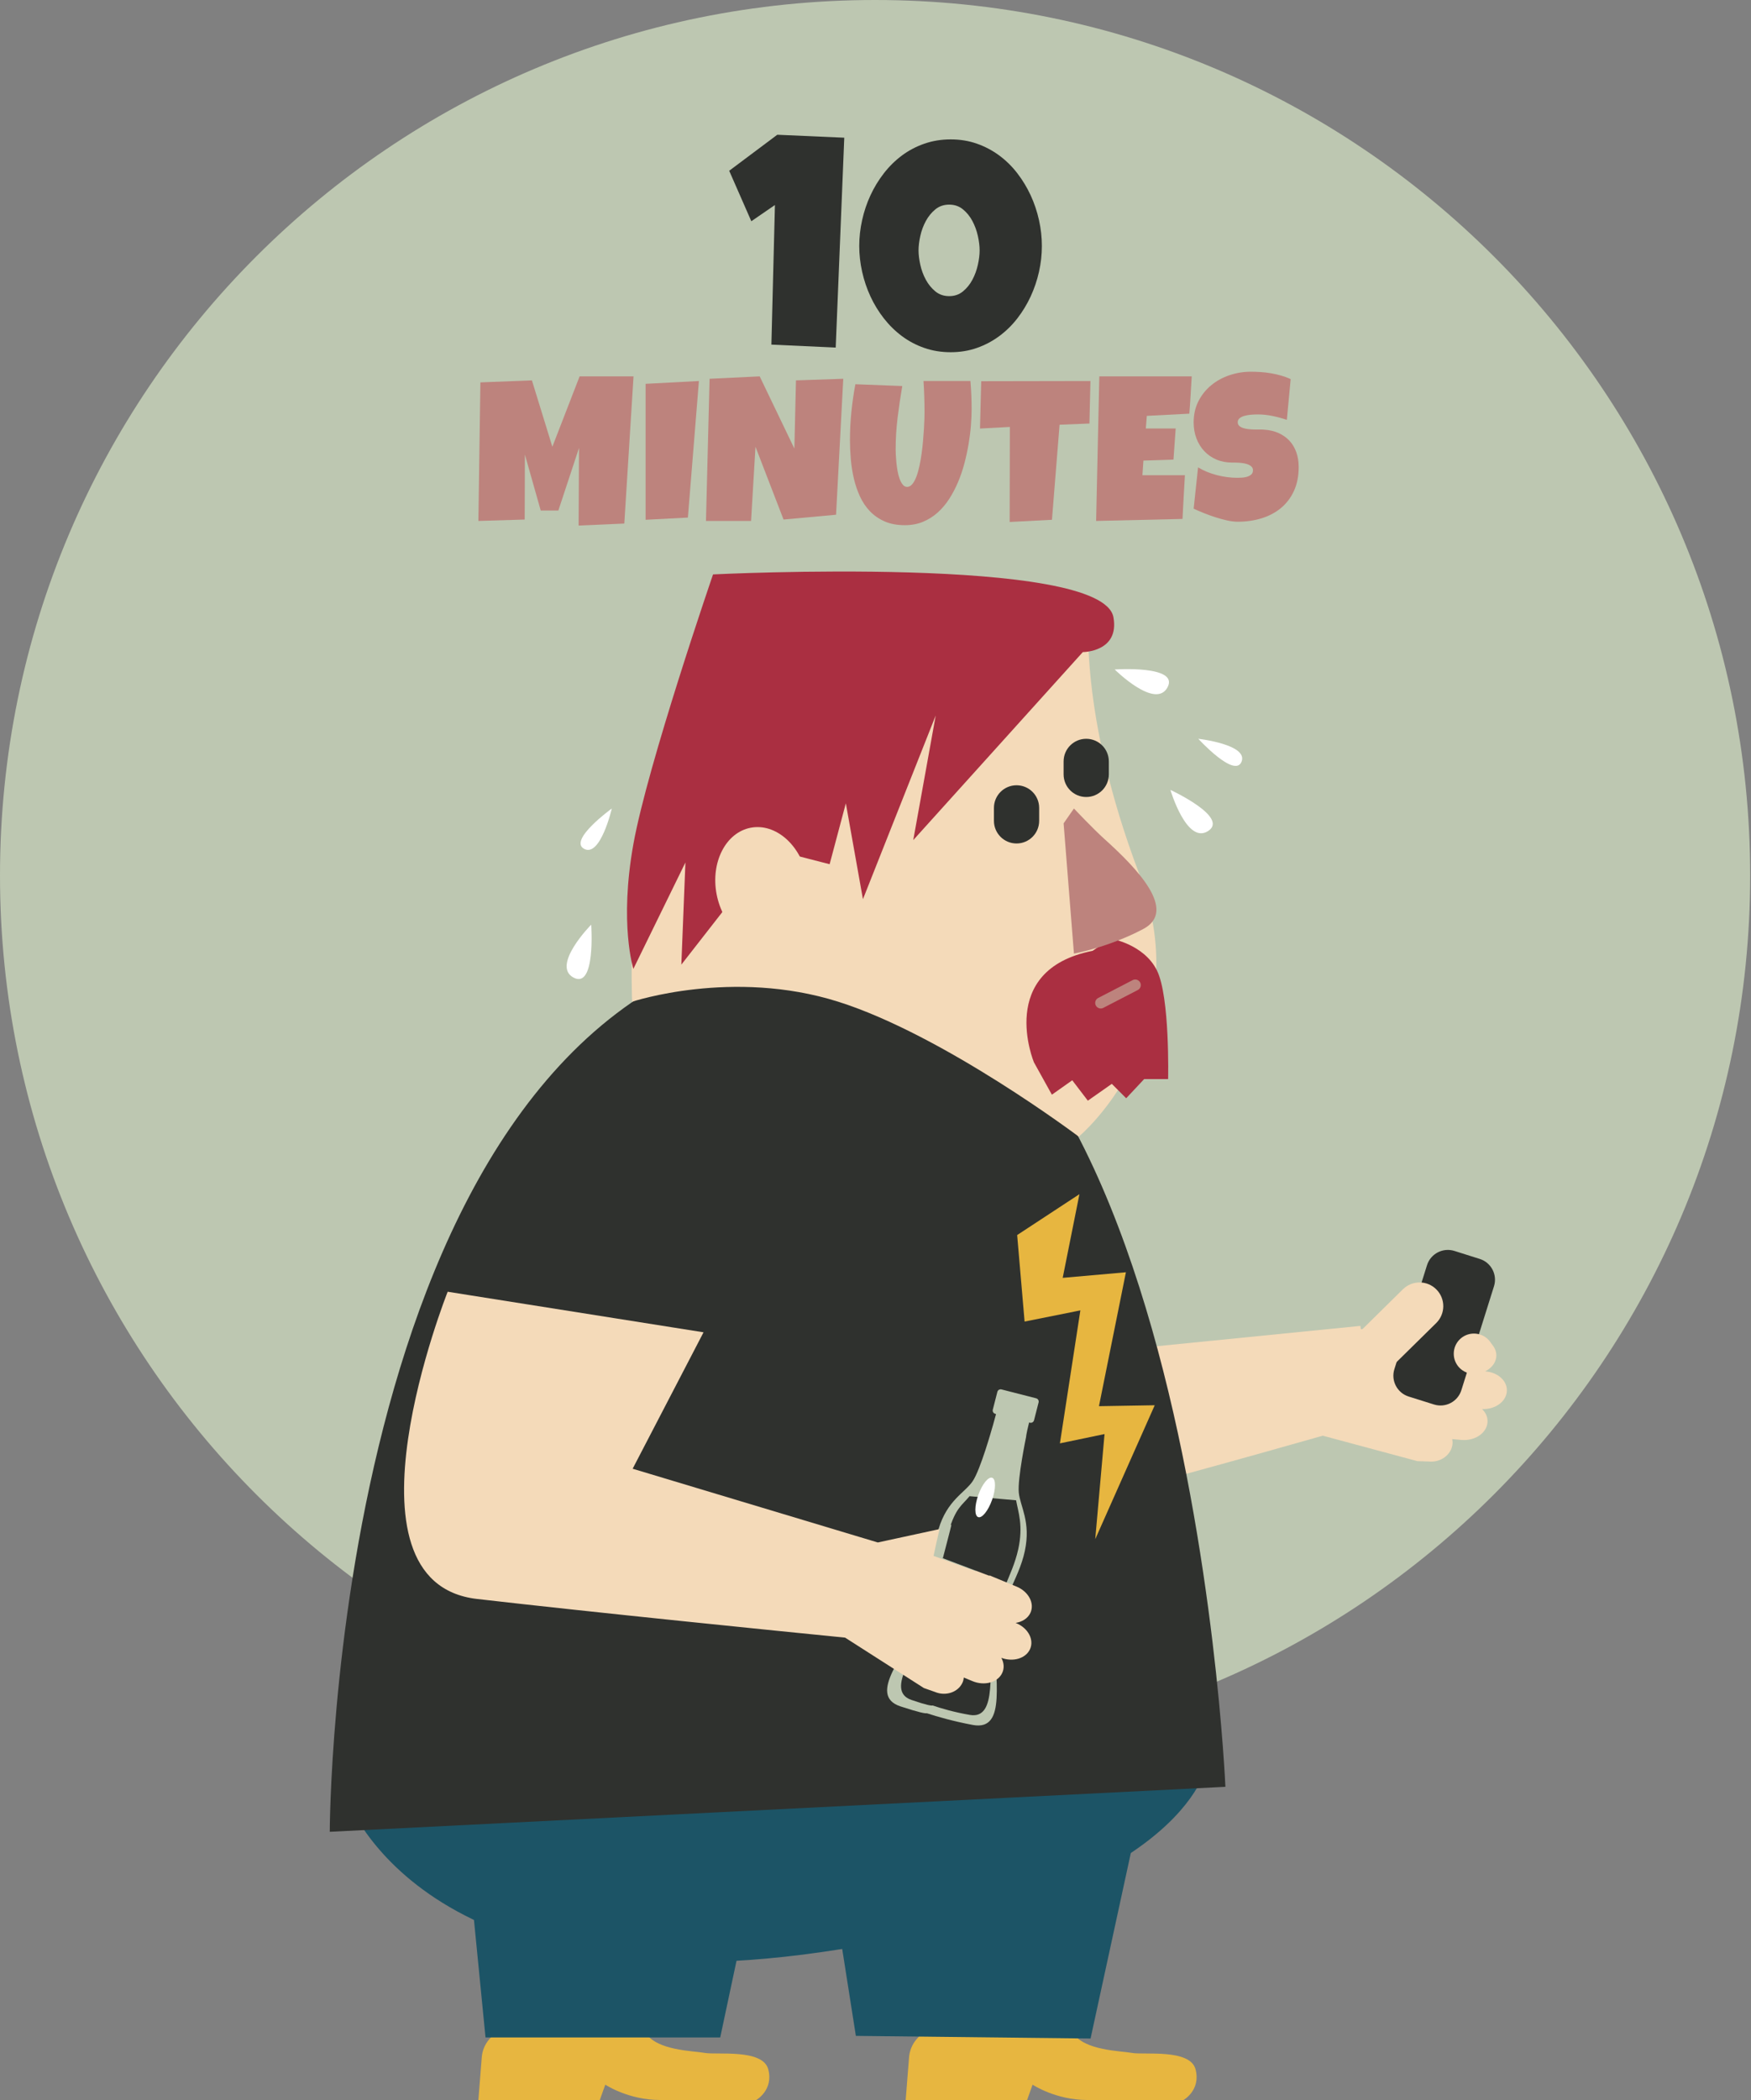 <?xml version="1.0" encoding="UTF-8" standalone="no"?>
<svg width="377px" height="452px" viewBox="0 0 377 452" version="1.1" xmlns="http://www.w3.org/2000/svg" xmlns:xlink="http://www.w3.org/1999/xlink" xmlns:sketch="http://www.bohemiancoding.com/sketch/ns">
    <rect x="0" y="0" width="377" height="452" fill="#808080" stroke="none"/>
    <!-- Generator: Sketch 3.2.2 (9983) - http://www.bohemiancoding.com/sketch -->
    <title>Group</title>
    <desc>Created with Sketch.</desc>
    <defs></defs>
    <g id="Page-1" stroke="none" stroke-width="1" fill="none" fill-rule="evenodd" sketch:type="MSPage">
        <g id="Group" sketch:type="MSLayerGroup">
            <path d="M376.821,188.41 C376.821,292.466 292.466,376.826 188.411,376.826 C84.354,376.826 0,292.466 0,188.41 C0,84.355 84.354,0 188.411,0 C292.466,0 376.821,84.355 376.821,188.41" id="Fill-3" fill="#BDC7B1" sketch:type="MSShapeGroup"></path>
            <path d="M195.706,442.999 L195,451.949 L221.142,451.949 L222.32,448.649 C222.32,448.649 227.265,451.949 234.094,451.949 L254.819,451.949 C254.819,451.949 258.587,449.829 257.41,445.349 C256.233,440.879 246.341,442.289 243.75,441.819 C241.159,441.349 233.624,441.349 231.033,437.579 C228.443,433.809 196.413,430.039 195.706,442.999" id="Fill-132" fill="#E7B640" sketch:type="MSShapeGroup"></path>
            <path d="M169,341 L184.273,438.15 L234.804,438.72 L255.084,345.31" id="Fill-133" fill="#1C5466" sketch:type="MSShapeGroup"></path>
            <path d="M103.706,442.996 L103,451.946 L129.142,451.946 L130.32,448.646 C130.32,448.646 135.265,451.946 142.094,451.946 L162.82,451.946 C162.82,451.946 166.588,449.826 165.411,445.346 C164.233,440.876 154.342,442.286 151.751,441.816 C149.161,441.346 141.624,441.346 139.033,437.576 C136.443,433.806 104.413,430.046 103.706,442.996" id="Fill-134" fill="#E7B640" sketch:type="MSShapeGroup"></path>
            <path d="M74,385.58 C74,385.58 88.73,432.86 176.992,420.1 C254.842,408.84 259.766,380 259.766,380" id="Fill-135" fill="#1C5466" sketch:type="MSShapeGroup"></path>
            <path d="M98,372 L104.534,438.49 L155.066,438.49 L166.295,385.71" id="Fill-136" fill="#1C5466" sketch:type="MSShapeGroup"></path>
            <path d="M180.62,260.45 L210.202,256 L228.875,291.74 L292.902,285.35 L295.614,305.88 C295.614,305.88 221.868,327.3 191.043,333.26 C160.22,339.22 180.62,260.45 180.62,260.45" id="Fill-137" fill="#F4DAB9" sketch:type="MSShapeGroup"></path>
            <path d="M307.706,314.543 C310.17,314.763 312.422,313.123 312.718,310.893 C312.778,310.483 312.738,310.093 312.665,309.713 L314.669,309.893 C317.456,310.133 319.957,308.523 320.25,306.293 C320.406,305.143 319.945,304.063 319.09,303.243 C321.763,303.373 324.124,301.803 324.411,299.633 C324.713,297.413 322.693,295.393 319.912,295.153 L319.758,295.133 C321.039,294.503 321.962,293.433 322.142,292.133 C322.435,289.903 320.42,287.893 317.635,287.633 L304.929,286.523 C301.252,286.233 296.58,286.113 295.003,286.023 C290.213,285.743 287.56,288.133 284.866,288.733 L276.495,293.153 C276.161,293.223 275.862,293.333 275.573,293.453 L275,306.343 L305.151,314.453 L307.706,314.543" id="Fill-138" fill="#F4DAB9" sketch:type="MSShapeGroup"></path>
            <path d="M71,394.227 L263.836,384.547 C263.836,384.547 255.164,181.86 163.151,203.637 C71.137,225.417 71,394.227 71,394.227" id="Fill-139" fill="#2F312E" sketch:type="MSShapeGroup"></path>
            <path d="M136.098,215.586 C136.098,215.586 157.69,208.386 180.482,215.586 C203.272,222.786 232.269,244.626 232.269,244.626 C232.269,244.626 258.452,222.786 245.256,187.999 C232.061,153.213 234.461,131.62 234.461,131.62 L153.787,127 C153.787,127 146.894,149.614 140.897,168.807 C134.899,187.999 136.098,215.586 136.098,215.586" id="Fill-140" fill="#F4DAB9" sketch:type="MSShapeGroup"></path>
            <path d="M233.136,140.337 L196.628,180.803 L201.466,153.972 L185.796,193.519 L182.113,172.886 L178.624,185.99 L166.077,182.762 L146.695,207.604 L147.575,185.615 L136.368,208.514 C136.368,208.514 133.289,198.834 136.368,181.682 C139.447,164.529 153.522,123.621 153.522,123.621 C153.522,123.621 237.365,119.424 239.734,132.858 C241.053,140.337 233.136,140.337 233.136,140.337" id="Fill-141" fill="#AA2F41" sketch:type="MSShapeGroup"></path>
            <path d="M173.731,188.735 C175.048,195.612 171.762,202.022 166.394,203.052 C161.026,204.082 155.607,199.332 154.291,192.455 C152.973,185.578 156.259,179.168 161.627,178.14 C166.995,177.113 172.414,181.856 173.731,188.735" id="Fill-142" fill="#F4DAB9" sketch:type="MSShapeGroup"></path>
            <path d="M214,176.659 C214,179.347 216.181,181.527 218.867,181.527 C221.557,181.527 223.736,179.347 223.736,176.659 L223.736,173.867 C223.736,171.179 221.557,169 218.867,169 C216.181,169 214,171.179 214,173.867 L214,176.659" id="Fill-143" fill="#2F312E" sketch:type="MSShapeGroup"></path>
            <path d="M229,166.658 C229,169.346 231.179,171.526 233.868,171.526 C236.555,171.526 238.736,169.346 238.736,166.658 L238.736,163.866 C238.736,161.179 236.555,159 233.868,159 C231.179,159 229,161.179 229,163.866 L229,166.658" id="Fill-144" fill="#2F312E" sketch:type="MSShapeGroup"></path>
            <path d="M239.107,202 C239.107,202 246.24,203.14 249.079,208.82 C251.917,214.5 251.504,232.23 251.504,232.23 L246.344,232.23 L242.474,236.36 L239.378,233.26 L234.218,236.88 L230.863,232.49 L226.478,235.59 L222.608,228.62 C222.608,228.62 214.352,208.75 235.249,204.63" id="Fill-145" fill="#AA2F41" sketch:type="MSShapeGroup"></path>
            <path d="M231.225,174 C231.225,174 235.332,178.357 237.822,180.598 C244.745,186.82 253.622,195.986 246.144,199.936 C238.666,203.896 231.225,205.226 231.225,205.226 L229,177.2" id="Fill-146" fill="#BD837D" sketch:type="MSShapeGroup"></path>
            <path d="M244.42,212 L237,215.84" id="Stroke-147" stroke="#BD837D" stroke-width="2.399" stroke-linecap="round" sketch:type="MSShapeGroup"></path>
            <path d="M300.217,294.664 C299.439,297.134 300.817,299.774 303.294,300.554 L308.743,302.264 C311.22,303.044 313.86,301.664 314.638,299.194 L321.663,276.824 C322.441,274.344 321.063,271.704 318.587,270.934 L313.137,269.214 C310.659,268.444 308.02,269.814 307.241,272.294 L300.217,294.664" id="Fill-148" fill="#2F312E" sketch:type="MSShapeGroup"></path>
            <path d="M300.681,293.143 C298.673,295.123 295.441,295.093 293.465,293.093 C291.489,291.073 291.514,287.843 293.524,285.873 L302.063,277.463 C304.072,275.493 307.303,275.513 309.279,277.523 C311.258,279.533 311.23,282.763 309.22,284.743 L300.681,293.143" id="Fill-149" fill="#F4DAB9" sketch:type="MSShapeGroup"></path>
            <path d="M321.683,291.34 C321.683,293.74 319.739,295.68 317.342,295.68 C314.943,295.68 313,293.74 313,291.34 C313,288.94 314.943,287 317.342,287 C319.739,287 321.683,288.94 321.683,291.34" id="Fill-150" fill="#F4DAB9" sketch:type="MSShapeGroup"></path>
            <path d="M214.517,352.523 C215.255,344.443 219.293,340.143 220.646,333.823 C222,327.503 219.647,324.233 219.351,321.223 C219.055,318.213 220.932,309.213 220.932,309.213 C220.932,309.213 220.895,308.873 221.568,306.143 L221.739,306.183 C222.132,306.283 222.531,306.053 222.632,305.663 L223.614,301.823 C223.716,301.433 223.48,301.033 223.088,300.933 L215.629,299.023 C215.236,298.923 214.838,299.153 214.737,299.553 L213.754,303.383 C213.655,303.773 213.89,304.173 214.282,304.273 L214.452,304.323 C213.848,306.603 213.608,307.333 213.608,307.333 C213.608,307.333 211.114,316.293 209.408,318.793 C207.7,321.293 203.936,322.873 202.081,329.063 C200.226,335.253 201.696,340.963 198.453,348.403 C195.212,355.843 186.509,364.813 193.891,367.243 C197.961,368.573 199.234,368.793 199.558,368.713 C201.8,369.453 205.239,370.443 209.452,371.233 C217.09,372.653 213.779,360.603 214.517,352.523" id="Fill-151" fill="#BDC7B1" sketch:type="MSShapeGroup"></path>
            <path d="M219.231,333.43 C220.358,328.32 219.218,325.39 218.769,322.88 L208.748,322 C207.131,323.98 205.743,324.49 204.251,329.59 C202.521,335.48 203.522,340.82 200.619,347.94 C197.716,355.06 190.305,363.82 196.24,365.85 C199.515,366.97 200.545,367.13 200.814,367.04 C202.615,367.66 205.388,368.48 208.797,369.07 C214.978,370.15 212.695,358.9 213.579,351.26 C214.463,343.62 217.906,339.43 219.231,333.43" id="Fill-152" fill="#2F312E" sketch:type="MSShapeGroup"></path>
            <path d="M213.599,322.793 C212.766,325.143 211.427,326.803 210.608,326.503 C209.788,326.213 209.8,324.083 210.632,321.743 C211.465,319.403 212.805,317.743 213.623,318.033 C214.442,318.323 214.432,320.453 213.599,322.793" id="Fill-153" fill="#FFFFFF" sketch:type="MSShapeGroup"></path>
            <path d="M203.015,358.693 C202.103,360.863 200.616,362.313 199.696,361.923 C198.774,361.533 198.768,359.463 199.68,357.293 C200.592,355.123 202.079,353.673 202.999,354.063 C203.921,354.453 203.928,356.523 203.015,358.693" id="Fill-154" fill="#BDC7B1" sketch:type="MSShapeGroup"></path>
            <path d="M218.811,349.33 L218.668,349.27 C220.082,349.05 221.286,348.31 221.85,347.12 C222.799,345.08 221.484,342.56 218.905,341.47 L207.125,336.59 C208.683,336.02 209.712,334.76 209.675,333.18 C209.6,330.88 207.317,328.83 204.567,328.59 L188.999,331.96 L136.213,316.09 L151.477,286.73 L96.387,278 C96.387,278 71.529,340.52 102.717,344.12 C127.817,347.01 167.437,351 181.954,352.44 L198.92,363.29 L201.332,364.14 C203.613,365.09 206.256,364.21 207.209,362.17 C207.391,361.8 207.468,361.42 207.514,361.03 L209.372,361.8 C211.955,362.88 214.827,362.09 215.777,360.05 C216.273,359 216.16,357.83 215.593,356.79 C218.101,357.72 220.824,356.94 221.752,354.96 C222.708,352.93 221.391,350.4 218.811,349.33" id="Fill-155" fill="#F4DAB9" sketch:type="MSShapeGroup"></path>
            <path d="M202.613,328 L206.332,328.34 L209.56,332.4 L210.148,338.17 L201,334.85 C201,334.85 202.125,329.47 202.613,328" id="Fill-156" fill="#BDC7B1" sketch:type="MSShapeGroup"></path>
            <path d="M206.228,326 C206.228,326 204.907,327.76 204.858,328.11 C204.809,328.45 203,335.35 203,335.35 L213.078,339.16 L210.142,332.07 C210.142,332.07 209.115,331.82 209.017,329.52 C208.919,327.22 206.228,326 206.228,326" id="Fill-157" fill="#2F312E" sketch:type="MSShapeGroup"></path>
            <path d="M240,144.079 C240,144.079 253.985,143.114 251.364,147.943 C248.742,152.771 240,144.079 240,144.079" id="Fill-158" fill="#FFFFFF" sketch:type="MSShapeGroup"></path>
            <path d="M252,170 C252,170 264.728,175.879 260.107,178.851 C255.485,181.824 252,170 252,170" id="Fill-159" fill="#FFFFFF" sketch:type="MSShapeGroup"></path>
            <path d="M127.285,199 C127.285,199 128.311,212.98 123.471,210.38 C118.632,207.78 127.285,199 127.285,199" id="Fill-160" fill="#FFFFFF" sketch:type="MSShapeGroup"></path>
            <path d="M258,159 C258,159 268.761,160.216 267.319,163.911 C265.877,167.606 258,159 258,159" id="Fill-161" fill="#FFFFFF" sketch:type="MSShapeGroup"></path>
            <path d="M131.727,174 C131.727,174 129.286,184.55 125.78,182.693 C122.274,180.836 131.727,174 131.727,174" id="Fill-162" fill="#FFFFFF" sketch:type="MSShapeGroup"></path>
            <path d="M219,265.8 L220.6,284.42 L232.609,282.01 L228.206,310.63 L237.813,308.63 L235.812,331.25 L248.62,302.43 L236.612,302.63 L242.416,273.81 L228.806,275.01 L232.409,257 L219,265.8" id="Fill-163" fill="#E7B640" sketch:type="MSShapeGroup"></path>
            <path d="M136.403,81 L134.417,112.676 L124.578,113.108 L124.664,96.407 L120.219,109.871 L116.422,109.871 L113.013,97.831 L112.969,111.813 L103,112.115 L103.432,82.295 L114.523,81.863 L118.925,96.148 L124.794,81 L136.403,81" id="Fill-177" fill="#BD837D" sketch:type="MSShapeGroup"></path>
            <path d="M150.48,82 L148.106,111.389 L139,111.863 L139,82.604 L150.48,82" id="Fill-178" fill="#BD837D" sketch:type="MSShapeGroup"></path>
            <path d="M181.561,81.518 L180.008,110.777 L168.702,111.813 L162.66,96.148 L161.71,112.115 L152,112.115 L152.777,81.518 L163.566,81 L171.032,96.536 L171.377,81.863 L181.561,81.518" id="Fill-179" fill="#BD837D" sketch:type="MSShapeGroup"></path>
            <path d="M209.195,88.042 C209.195,89.107 209.144,90.279 209.044,91.559 C208.943,92.84 208.778,94.163 208.548,95.529 C208.318,96.896 208.019,98.28 207.652,99.683 C207.286,101.086 206.829,102.434 206.282,103.729 C205.735,105.024 205.099,106.236 204.372,107.365 C203.646,108.494 202.812,109.479 201.87,110.321 C200.927,111.162 199.874,111.824 198.708,112.306 C197.542,112.788 196.249,113.029 194.824,113.029 C193.155,113.029 191.706,112.759 190.476,112.22 C189.247,111.68 188.193,110.954 187.315,110.04 C186.438,109.127 185.718,108.063 185.157,106.847 C184.596,105.632 184.157,104.344 183.841,102.985 C183.525,101.625 183.305,100.237 183.183,98.82 C183.061,97.404 183,96.04 183,94.731 C183,92.717 183.1,90.707 183.302,88.7 C183.503,86.694 183.791,84.691 184.165,82.691 L194.263,83.079 C193.875,85.338 193.541,87.607 193.26,89.887 C192.98,92.167 192.839,94.458 192.839,96.759 C192.839,97.004 192.85,97.367 192.872,97.849 C192.893,98.331 192.933,98.871 192.99,99.467 C193.048,100.065 193.131,100.676 193.239,101.302 C193.346,101.928 193.494,102.499 193.681,103.017 C193.867,103.535 194.094,103.959 194.36,104.29 C194.627,104.621 194.939,104.786 195.3,104.786 C195.716,104.786 196.089,104.589 196.421,104.193 C196.751,103.798 197.042,103.269 197.294,102.607 C197.546,101.946 197.767,101.183 197.952,100.32 C198.14,99.457 198.298,98.558 198.427,97.622 C198.558,96.688 198.661,95.753 198.741,94.818 C198.82,93.883 198.884,93.012 198.935,92.207 C198.985,91.401 199.017,90.689 199.032,90.071 C199.046,89.452 199.054,88.991 199.054,88.689 C199.054,87.568 199.036,86.449 198.999,85.334 C198.964,84.219 198.909,83.108 198.837,82 L208.937,82 C209.109,83.986 209.195,86 209.195,88.042" id="Fill-180" fill="#BD837D" sketch:type="MSShapeGroup"></path>
            <path d="M234.778,82 L234.562,91.149 L228.132,91.408 L226.492,111.864 L217.386,112.338 L217.429,91.883 L211,92.228 L211.259,82.043 L234.778,82" id="Fill-181" fill="#BD837D" sketch:type="MSShapeGroup"></path>
            <path d="M256.585,81 C256.499,82.352 256.42,83.69 256.347,85.013 C256.275,86.336 256.182,87.674 256.067,89.027 L246.918,89.501 L246.703,92.22 L253.132,92.22 L252.658,98.909 L246.184,99.125 L245.968,102.275 L255.118,102.275 C255.031,103.857 254.941,105.429 254.848,106.99 C254.754,108.551 254.671,110.115 254.599,111.683 L236,112.114 L236.69,81 L256.585,81" id="Fill-182" fill="#BD837D" sketch:type="MSShapeGroup"></path>
            <path d="M279.613,100.499 C279.613,102.47 279.271,104.193 278.588,105.667 C277.904,107.141 276.969,108.368 275.783,109.346 C274.595,110.324 273.208,111.058 271.618,111.547 C270.028,112.036 268.32,112.281 266.494,112.281 C265.789,112.281 265.015,112.187 264.174,112 C263.333,111.813 262.48,111.579 261.617,111.299 C260.754,111.018 259.924,110.716 259.125,110.392 C258.326,110.069 257.618,109.763 257,109.475 L257.949,100.585 C259.172,101.319 260.527,101.877 262.016,102.258 C263.505,102.639 264.968,102.829 266.407,102.829 C266.68,102.829 267.011,102.819 267.4,102.797 C267.788,102.776 268.158,102.711 268.511,102.603 C268.863,102.495 269.162,102.333 269.406,102.117 C269.651,101.902 269.773,101.593 269.773,101.19 C269.773,100.916 269.687,100.682 269.514,100.488 C269.342,100.294 269.119,100.136 268.845,100.013 C268.572,99.891 268.262,99.798 267.918,99.733 C267.572,99.668 267.234,99.622 266.903,99.593 C266.572,99.564 266.263,99.55 265.975,99.55 L265.285,99.55 C264.048,99.55 262.923,99.334 261.908,98.902 C260.894,98.471 260.023,97.87 259.298,97.1 C258.571,96.331 258.006,95.418 257.603,94.36 C257.201,93.303 257,92.156 257,90.919 C257,89.221 257.341,87.7 258.024,86.355 C258.708,85.01 259.621,83.867 260.764,82.924 C261.908,81.982 263.22,81.259 264.703,80.756 C266.184,80.252 267.716,80 269.299,80 C270.004,80 270.73,80.026 271.478,80.076 C272.225,80.126 272.97,80.216 273.711,80.346 C274.452,80.475 275.175,80.641 275.88,80.842 C276.585,81.043 277.254,81.295 277.886,81.597 L277.066,90.358 C276.088,90.027 275.063,89.75 273.992,89.527 C272.92,89.304 271.874,89.192 270.852,89.192 C270.665,89.192 270.424,89.196 270.13,89.203 C269.835,89.211 269.525,89.232 269.202,89.268 C268.878,89.304 268.551,89.358 268.219,89.43 C267.888,89.502 267.593,89.599 267.335,89.721 C267.076,89.844 266.867,90.005 266.71,90.206 C266.551,90.408 266.479,90.645 266.494,90.919 C266.508,91.235 266.627,91.491 266.849,91.684 C267.072,91.879 267.36,92.03 267.713,92.138 C268.065,92.245 268.453,92.321 268.878,92.364 C269.302,92.408 269.722,92.433 270.14,92.44 C270.557,92.447 270.945,92.447 271.305,92.44 C271.665,92.433 271.96,92.444 272.19,92.472 C273.341,92.544 274.377,92.789 275.298,93.206 C276.218,93.623 276.998,94.177 277.638,94.867 C278.278,95.558 278.767,96.382 279.105,97.338 C279.443,98.295 279.613,99.349 279.613,100.499" id="Fill-183" fill="#BD837D" sketch:type="MSShapeGroup"></path>
            <path d="M181.775,29.636 L179.932,74.801 L166.084,74.166 L166.847,44.119 L161.764,47.613 L157,36.75 L167.354,29 L181.775,29.636" id="Fill-217" fill="#2F312E" sketch:type="MSShapeGroup"></path>
            <path d="M210.919,53.885 C210.919,52.953 210.792,51.916 210.538,50.772 C210.284,49.629 209.891,48.56 209.362,47.564 C208.833,46.569 208.155,45.733 207.329,45.055 C206.503,44.378 205.518,44.038 204.376,44.038 C203.21,44.038 202.215,44.378 201.389,45.055 C200.563,45.733 199.882,46.569 199.34,47.564 C198.801,48.56 198.403,49.629 198.149,50.772 C197.895,51.916 197.768,52.953 197.768,53.885 C197.768,54.817 197.895,55.854 198.149,56.997 C198.403,58.141 198.801,59.21 199.34,60.205 C199.882,61.201 200.563,62.037 201.389,62.715 C202.215,63.393 203.21,63.731 204.376,63.731 C205.518,63.731 206.503,63.393 207.329,62.715 C208.155,62.037 208.833,61.201 209.362,60.205 C209.891,59.21 210.284,58.141 210.538,56.997 C210.792,55.854 210.919,54.817 210.919,53.885 L210.919,53.885 Z M224.321,52.932 C224.321,54.796 224.116,56.648 223.702,58.491 C223.29,60.332 222.69,62.101 221.909,63.795 C221.124,65.489 220.167,67.066 219.034,68.527 C217.901,69.988 216.604,71.259 215.143,72.339 C213.682,73.419 212.077,74.266 210.331,74.88 C208.585,75.494 206.704,75.801 204.692,75.801 C202.661,75.801 200.764,75.494 199.007,74.88 C197.249,74.266 195.646,73.419 194.195,72.339 C192.745,71.259 191.448,69.988 190.305,68.527 C189.161,67.066 188.197,65.489 187.414,63.795 C186.631,62.101 186.032,60.327 185.62,58.474 C185.207,56.622 185,54.774 185,52.932 C185,51.09 185.207,49.237 185.62,47.374 C186.032,45.51 186.631,43.732 187.414,42.037 C188.197,40.343 189.161,38.761 190.305,37.289 C191.448,35.818 192.745,34.542 194.195,33.462 C195.646,32.382 197.255,31.535 199.024,30.921 C200.792,30.307 202.68,30 204.692,30 C206.704,30 208.585,30.307 210.331,30.921 C212.077,31.535 213.682,32.382 215.143,33.462 C216.604,34.542 217.901,35.818 219.034,37.289 C220.167,38.761 221.124,40.343 221.909,42.037 C222.69,43.732 223.29,45.51 223.702,47.374 C224.116,49.237 224.321,51.09 224.321,52.932 L224.321,52.932 Z" id="Fill-218" fill="#2F312E" sketch:type="MSShapeGroup"></path>
        </g>
    </g>
</svg>